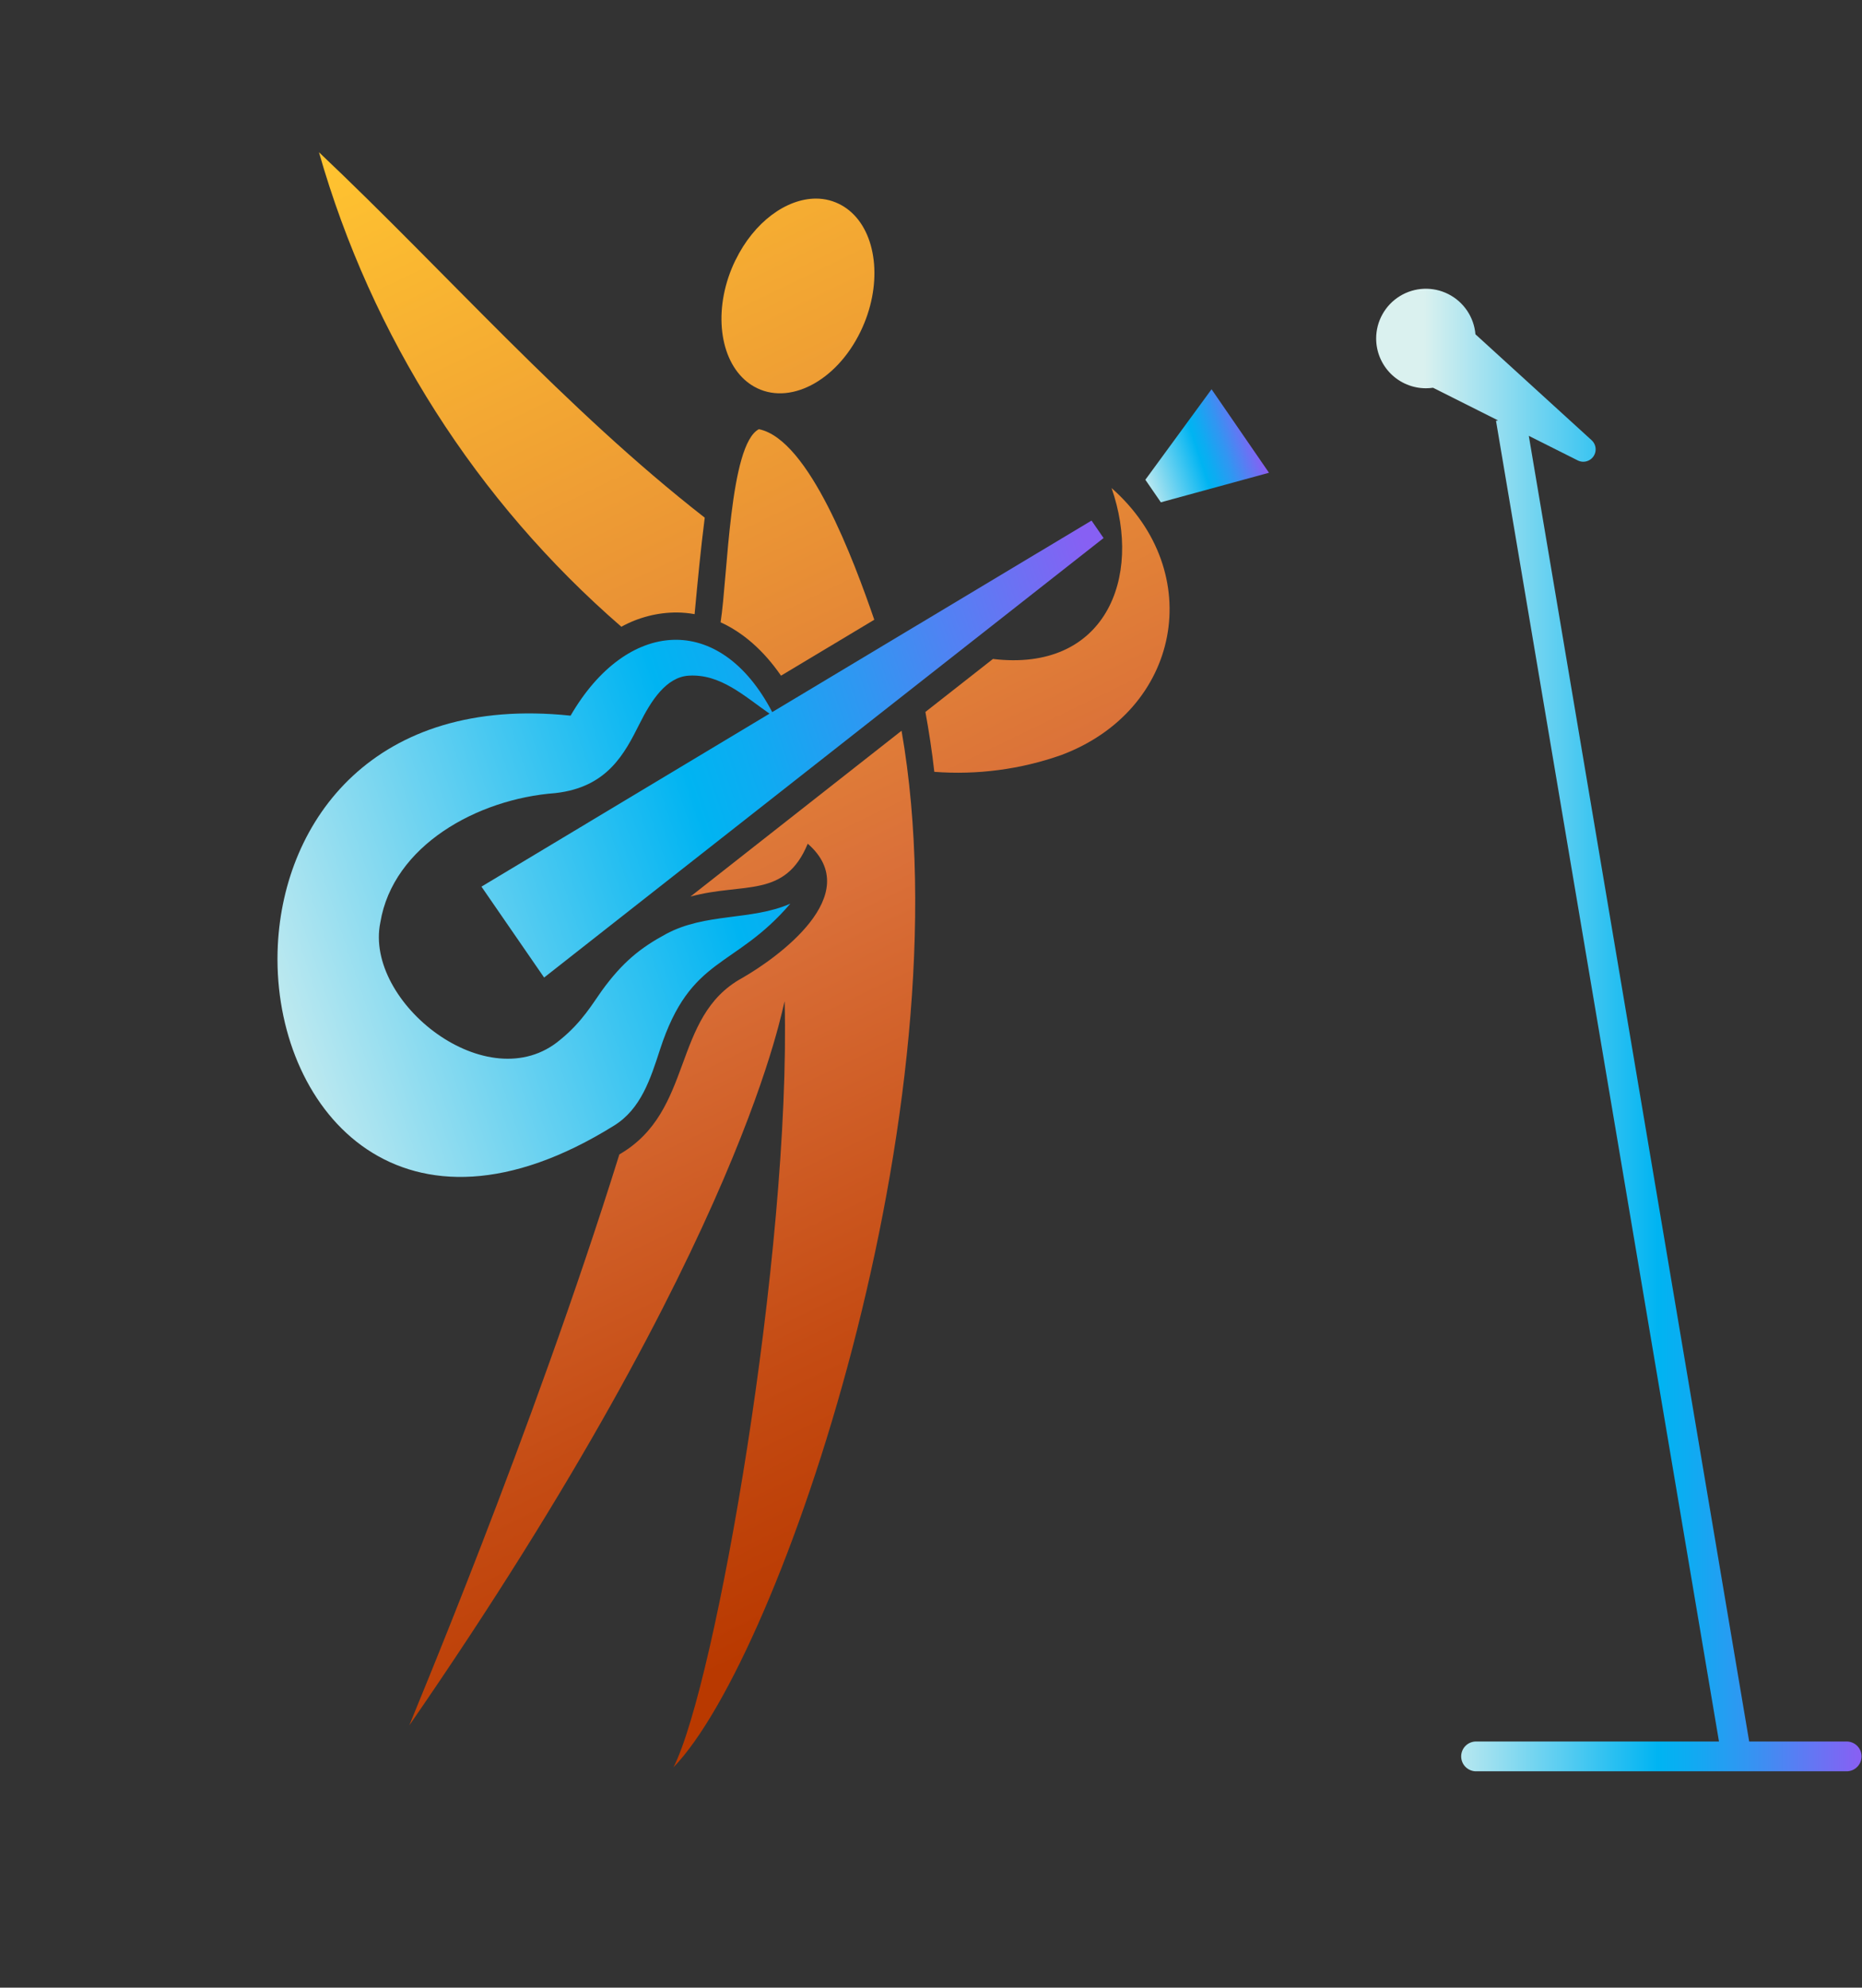 <svg xmlns="http://www.w3.org/2000/svg" xmlns:xlink="http://www.w3.org/1999/xlink" width="1045.06" height="1115.1" viewBox="0 0 1045.06 1115.1"><rect x="0" y="0" width="1045.06" height="1115.1" fill="#333333" stroke="none"/><defs><clipPath id="a" transform="translate(155.74 85.41)"><path d="M257,60.61c-12.28,25.26-9.71,53.48,5.08,66.93a29.88,29.88,0,0,0,5.35,3.89c19.38,11.06,46.16-2.72,59.78-30.77,12.29-25.25,9.73-53.47-5.06-66.91a29.87,29.87,0,0,0-5.36-3.9A29.13,29.13,0,0,0,302.25,26c-16.63,0-34.76,13.1-45.21,34.58" fill="none"/></clipPath><linearGradient id="b" y1="908.3" x2="1" y2="908.3" gradientTransform="matrix(0, 862.26, 862.26, 0, -782897.64, -109.34)" gradientUnits="userSpaceOnUse"><stop offset="0" stop-color="#ffc330"/><stop offset="0.36" stop-color="#e99135"/><stop offset="0.57" stop-color="#da7039"/><stop offset="0.83" stop-color="#c54c14"/><stop offset="1" stop-color="#b93900"/></linearGradient><clipPath id="c" transform="translate(155.74 85.41)"><path d="M23.28,0A553.32,553.32,0,0,0,193,266.2a64.29,64.29,0,0,1,31.36-8,58.76,58.76,0,0,1,9.75.94c1.84-19.73,3.37-35.87,5.69-54.13C161.46,143.93,95.52,68.32,23.28,0Z" fill="none"/></clipPath><linearGradient id="d" y1="908.29" x2="1" y2="908.29" gradientTransform="matrix(0, 862.26, 862.26, 0, -783050.75, -33.93)" xlink:href="#b"/><clipPath id="e" transform="translate(155.74 85.41)"><path d="M401.52,284.3,363.65,314c2,10.89,3.76,22.44,5,33.6a174.85,174.85,0,0,0,71.09-9.36c67.15-25,82.09-102.47,28.4-149.84,17.57,50.42-3.64,103.4-66.65,95.87" fill="none"/></clipPath><linearGradient id="f" y1="908.32" x2="1" y2="908.32" gradientTransform="matrix(0, 862.26, 862.26, 0, -782766.19, -156.64)" xlink:href="#b"/><clipPath id="g" transform="translate(155.74 85.41)"><path d="M248.7,263.71c12.67,5.76,24.23,15.9,33.91,29.94,9.26-5.53,31.37-18.84,52.35-31.38-11.41-33-36.53-101.15-64.77-106.9-16.52,8.62-17.44,82.24-21.49,108.34" fill="none"/></clipPath><linearGradient id="h" y1="908.31" x2="1" y2="908.31" gradientTransform="matrix(0, 862.26, 862.26, 0, -782914.16, -94.93)" xlink:href="#b"/><clipPath id="i" transform="translate(155.74 85.41)"><path d="M231.83,417.56c29.8-8.08,53,1.26,65.78-29.64,32.79,28.58-17.34,64.18-36.84,75.36-39.79,21.78-26.68,74.6-68.89,98.94C142.72,719.85,73.69,882.51,74,882.53c190.2-275.39,209.75-406.12,210.65-406.11,3.52,141-38.79,383.21-62.39,429.64,60.28-62.17,164.83-371.22,128-581.52l-118.44,93" fill="none"/></clipPath><linearGradient id="j" y1="908.31" x2="1" y2="908.31" gradientTransform="matrix(0, 862.26, 862.26, 0, -782972.25, -28.18)" xlink:href="#b"/><clipPath id="k" transform="translate(155.74 85.41)"><path d="M616.64,104.49a27.92,27.92,0,0,0,27.92,27.92,28.22,28.22,0,0,0,4-.29l36.51,18.33-1.17.2L809.05,891.59H673a8.36,8.36,0,1,0,0,16.71H881a8.36,8.36,0,0,0,0-16.71H826L702.31,159.1l27.49,13.8a6.94,6.94,0,0,0,7.79-11.32l-65.23-59.45a27.91,27.91,0,0,0-55.72,2.36" fill="none"/></clipPath><linearGradient id="l" y1="908.3" x2="1" y2="908.3" gradientTransform="matrix(272.68, 0, 0, -272.68, 772.38, 248248.01)" gradientUnits="userSpaceOnUse"><stop offset="0" stop-color="#daf1ef"/><stop offset="0.1" stop-color="#daf1ef"/><stop offset="0.58" stop-color="#00b4f2"/><stop offset="0.64" stop-color="#0dacf2"/><stop offset="0.76" stop-color="#3196f2"/><stop offset="0.91" stop-color="#6973f3"/><stop offset="0.99" stop-color="#8760f3"/><stop offset="1" stop-color="#8760f3"/></linearGradient><clipPath id="m" transform="translate(155.74 85.41)"><path d="M277.68,314.09c-29.47-56.51-81.72-52.25-113.18,2C54.43,304.5,3.67,374.68.19,444.86c-.12,2.42-.18,4.85-.19,7.27v1C.27,538.84,70.62,619.73,189,546c15-9.32,20.34-26.13,25.71-42.66,17.16-52.78,41.56-44.91,73.12-81.78-21.78,9.6-47.55,5-69.85,17.06-14.27,7.73-24.32,15.72-36,31.84-5,6.95-11,17.5-23.25,27.41-40.42,34.27-110.23-21-101-65.81,7.09-42.94,54.27-69.25,98.16-72.53,29.36-3.25,38.93-22.23,47.38-39,6.34-12.69,14.86-26.11,27.55-26.89,17.73-1.09,31,11.33,45.34,21.32C226.78,344.6,161.09,384,114.48,412L149.65,463c90.62-71.18,221.92-174.28,314-246.56l-6.76-9.8C430,222.78,310.77,294.26,277.68,314.09" fill="none"/></clipPath><linearGradient id="n" x1="0" y1="908.28" x2="1" y2="908.28" gradientTransform="matrix(623.79, 0, 0, -623.79, -110.09, 566992.83)" xlink:href="#l"/><clipPath id="o" transform="translate(155.74 85.41)"><polygon points="487.1 183.74 495.8 196.39 556.49 179.81 524.25 132.97 487.1 183.74" fill="none"/></clipPath><linearGradient id="p" x1="0" y1="908.27" x2="1" y2="908.27" gradientTransform="matrix(80.16, 0, 0, -80.16, 469.83, 72969.83)" xlink:href="#l"/></defs><g clip-path="url(#a)"><rect x="224" y="11.13" width="136.3" height="146.26" transform="translate(148.42 222.27) rotate(-26.05)" fill="url(#b)"/></g><g clip-path="url(#c)"><rect x="-24.18" y="-34.01" width="311.38" height="334.22" transform="translate(110.65 156.68) rotate(-26.05)" fill="url(#d)"/></g><g clip-path="url(#e)"><rect x="336.37" y="161.86" width="212.77" height="213.98" transform="translate(82.66 307.15) rotate(-26.05)" fill="url(#f)"/></g><g clip-path="url(#g)"><rect x="222.71" y="143.45" width="138.22" height="162.12" transform="translate(86.8 236.37) rotate(-26.05)" fill="url(#h)"/></g><g clip-path="url(#i)"><rect x="-38.08" y="285.27" width="536.9" height="660.06" transform="translate(-91.07 249.08) rotate(-26.05)" fill="url(#j)"/></g><g clip-path="url(#k)"><rect x="772.38" y="161.99" width="272.68" height="831.72" fill="url(#l)"/></g><g clip-path="url(#m)"><rect x="-53.21" y="144.22" width="570.02" height="537.95" transform="translate(37.5 179.33) rotate(-18.34)" fill="url(#n)"/></g><g clip-path="url(#o)"><rect x="478.88" y="123.66" width="85.82" height="82.03" transform="translate(130.43 257.95) rotate(-18.34)" fill="url(#p)"/></g></svg>